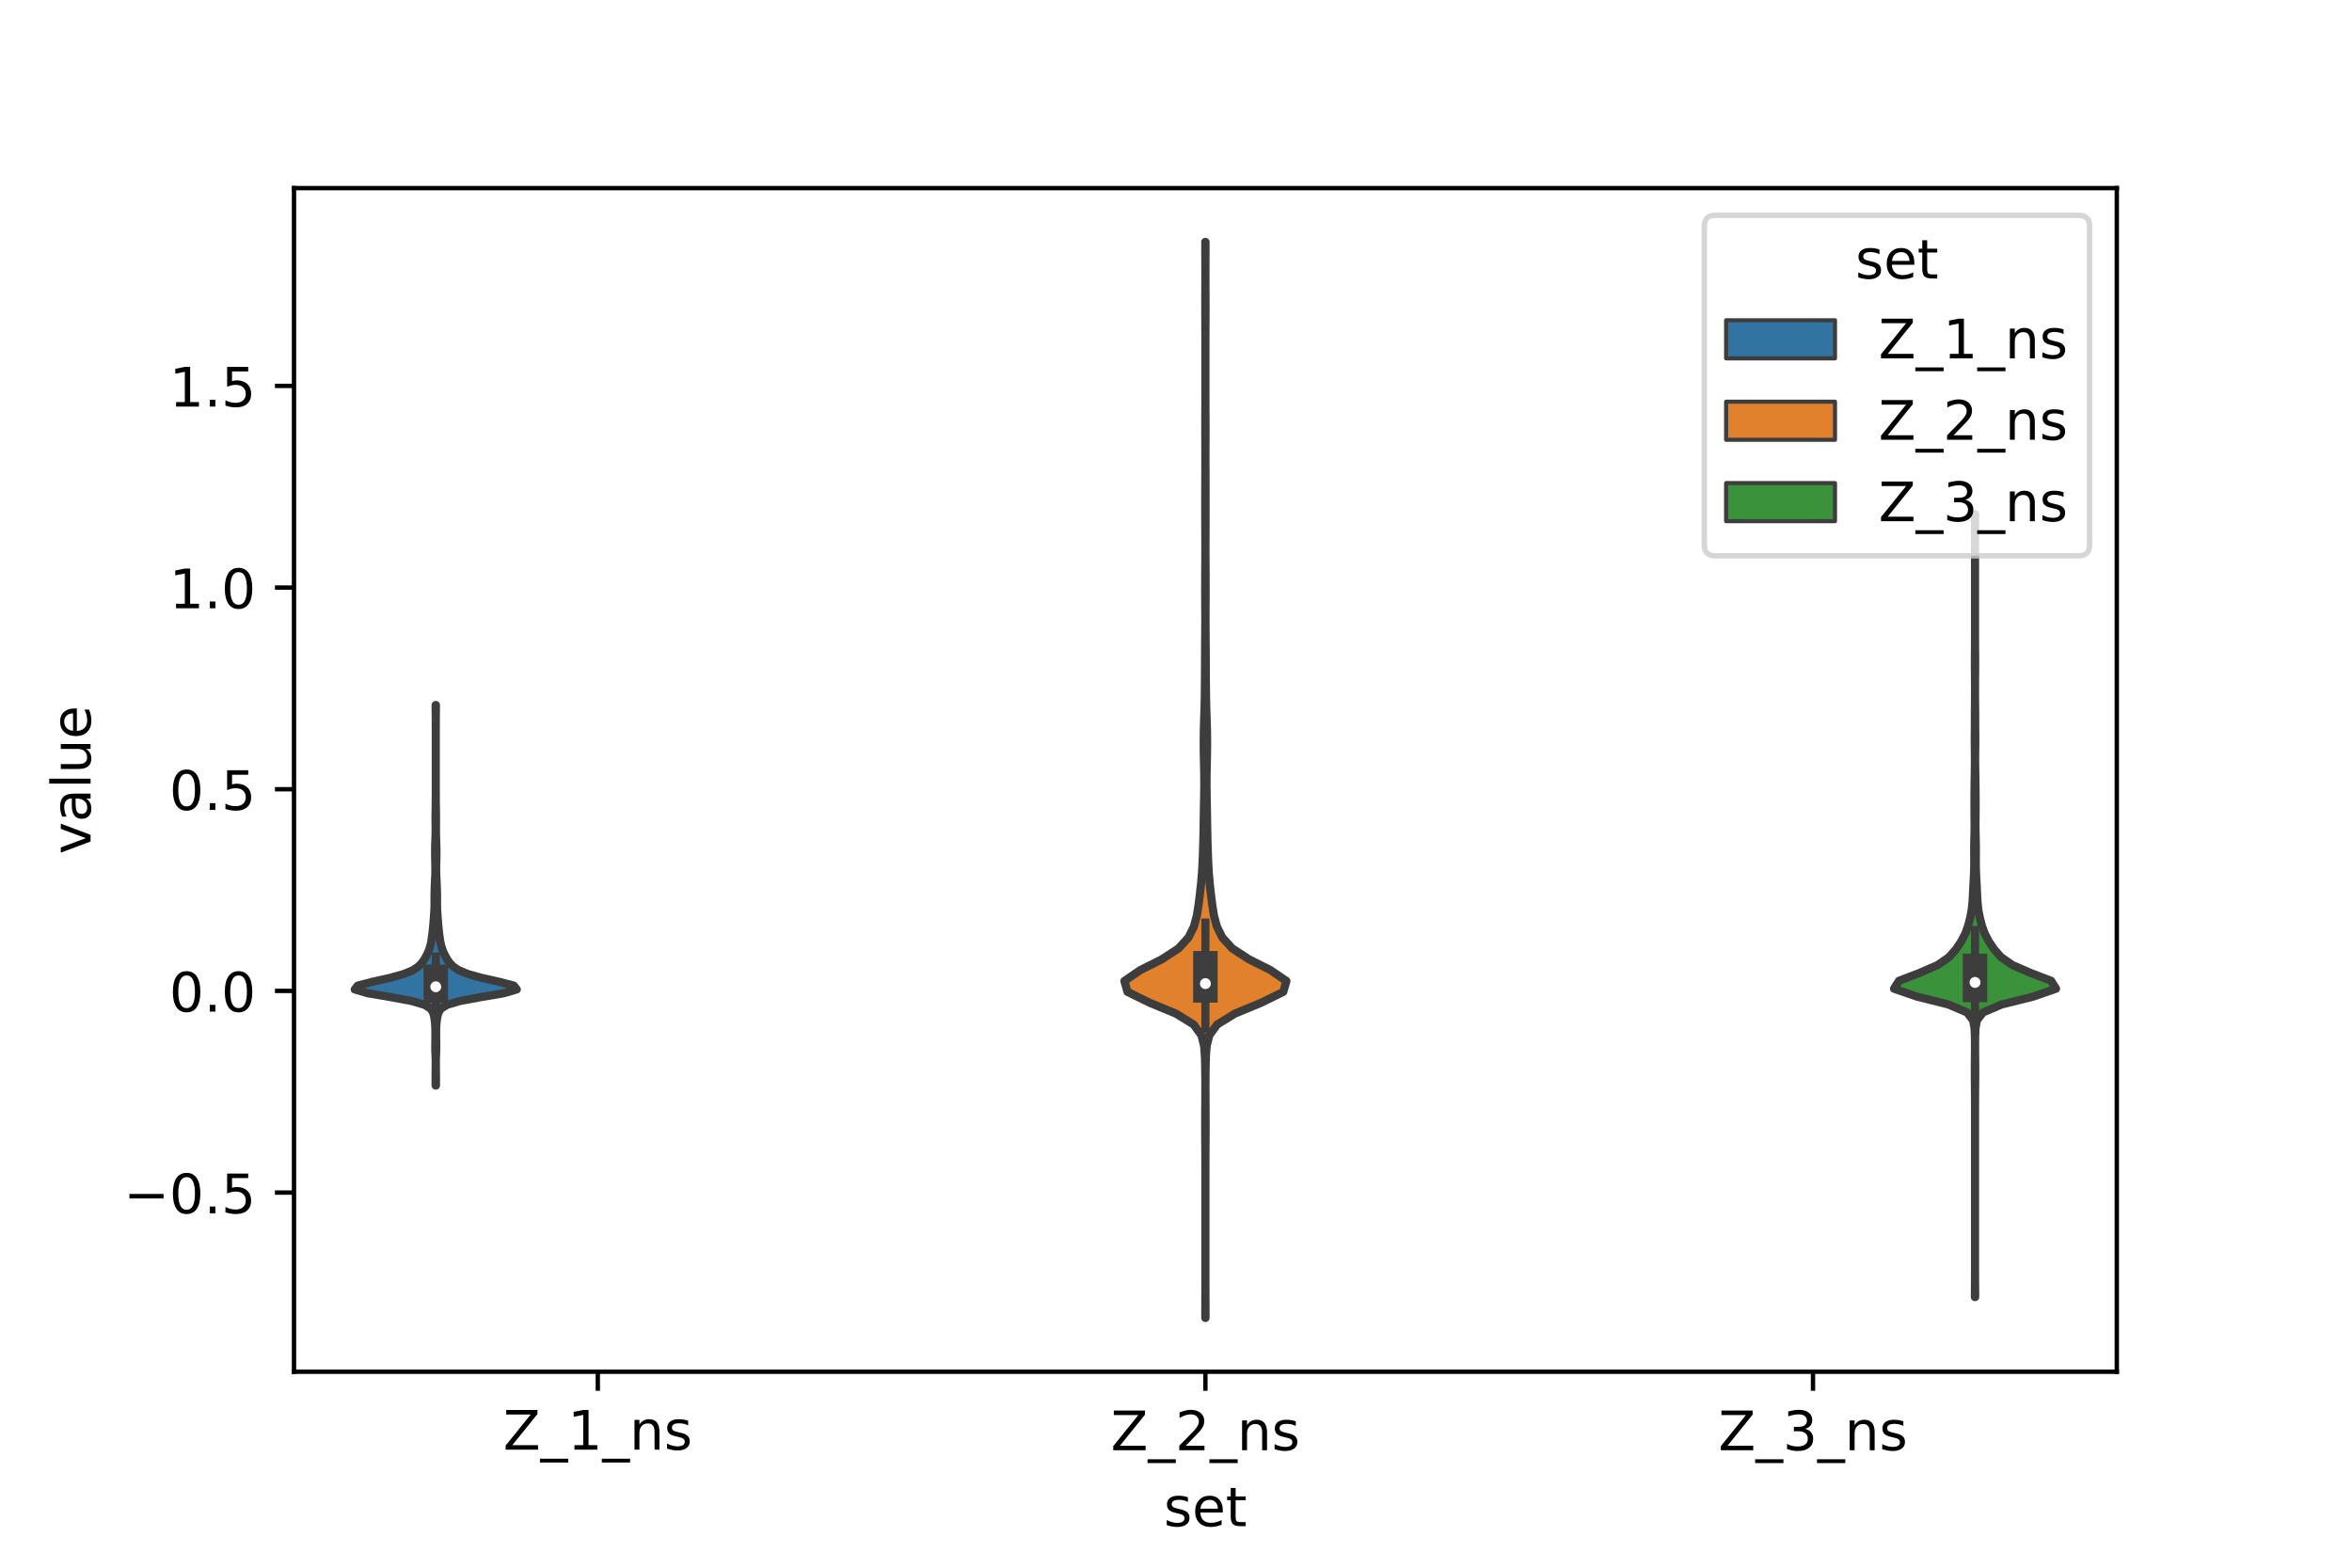<?xml version="1.0" encoding="utf-8" standalone="no"?>
<!DOCTYPE svg PUBLIC "-//W3C//DTD SVG 1.1//EN"
  "http://www.w3.org/Graphics/SVG/1.1/DTD/svg11.dtd">
<!-- Created with matplotlib (https://matplotlib.org/) -->
<svg height="288pt" version="1.1" viewBox="0 0 432 288" width="432pt" xmlns="http://www.w3.org/2000/svg" xmlns:xlink="http://www.w3.org/1999/xlink">
 <defs>
  <style type="text/css">*{stroke-linecap:butt;stroke-linejoin:round;}</style>
 </defs>
 <g id="figure_1">
  <g id="patch_1">
   <path d="M 0 288 
L 432 288 
L 432 0 
L 0 0 
z
" style="fill:#ffffff;"/>
  </g>
  <g id="axes_1">
   <g id="patch_2">
    <path d="M 54 252 
L 388.8 252 
L 388.8 34.56 
L 54 34.56 
z
" style="fill:#ffffff;"/>
   </g>
   <g id="PolyCollection_1">
    <defs>
     <path d="M 80.071 -88.579 
L 80.009 -88.579 
L 80.005 -89.285 
L 80.005 -89.992 
L 80.009 -90.698 
L 80.018 -91.404 
L 80.026 -92.11 
L 80.028 -92.816 
L 80.016 -93.522 
L 79.991 -94.228 
L 79.964 -94.934 
L 79.95 -95.64 
L 79.954 -96.346 
L 79.964 -97.052 
L 79.971 -97.758 
L 79.973 -98.464 
L 79.961 -99.17 
L 79.924 -99.876 
L 79.85 -100.582 
L 79.736 -101.288 
L 79.543 -101.994 
L 79.097 -102.7 
L 77.973 -103.406 
L 75.573 -104.113 
L 71.734 -104.819 
L 67.569 -105.525 
L 65.16 -106.231 
L 65.711 -106.937 
L 68.425 -107.643 
L 71.595 -108.349 
L 74.13 -109.055 
L 75.826 -109.761 
L 76.879 -110.467 
L 77.544 -111.173 
L 78.018 -111.879 
L 78.401 -112.585 
L 78.721 -113.291 
L 78.971 -113.997 
L 79.148 -114.703 
L 79.271 -115.409 
L 79.367 -116.115 
L 79.455 -116.821 
L 79.533 -117.527 
L 79.597 -118.234 
L 79.652 -118.94 
L 79.704 -119.646 
L 79.755 -120.352 
L 79.794 -121.058 
L 79.813 -121.764 
L 79.812 -122.47 
L 79.808 -123.176 
L 79.816 -123.882 
L 79.835 -124.588 
L 79.86 -125.294 
L 79.889 -126 
L 79.924 -126.706 
L 79.955 -127.412 
L 79.967 -128.118 
L 79.962 -128.824 
L 79.947 -129.53 
L 79.932 -130.236 
L 79.921 -130.942 
L 79.918 -131.648 
L 79.926 -132.355 
L 79.947 -133.061 
L 79.972 -133.767 
L 79.993 -134.473 
L 80.007 -135.179 
L 80.011 -135.885 
L 80.005 -136.591 
L 79.998 -137.297 
L 79.997 -138.003 
L 80.005 -138.709 
L 80.017 -139.415 
L 80.029 -140.121 
L 80.036 -140.827 
L 80.039 -141.533 
L 80.04 -142.239 
L 80.04 -142.945 
L 80.04 -143.651 
L 80.04 -144.357 
L 80.04 -145.063 
L 80.04 -145.769 
L 80.04 -146.476 
L 80.04 -147.182 
L 80.04 -147.888 
L 80.04 -148.594 
L 80.04 -149.3 
L 80.04 -150.006 
L 80.04 -150.712 
L 80.04 -151.418 
L 80.04 -152.124 
L 80.04 -152.83 
L 80.04 -153.536 
L 80.04 -154.242 
L 80.04 -154.948 
L 80.038 -155.654 
L 80.035 -156.36 
L 80.027 -157.066 
L 80.019 -157.772 
L 80.015 -158.478 
L 80.065 -158.478 
L 80.065 -158.478 
L 80.061 -157.772 
L 80.053 -157.066 
L 80.045 -156.36 
L 80.042 -155.654 
L 80.04 -154.948 
L 80.04 -154.242 
L 80.04 -153.536 
L 80.04 -152.83 
L 80.04 -152.124 
L 80.04 -151.418 
L 80.04 -150.712 
L 80.04 -150.006 
L 80.04 -149.3 
L 80.04 -148.594 
L 80.04 -147.888 
L 80.04 -147.182 
L 80.04 -146.476 
L 80.04 -145.769 
L 80.04 -145.063 
L 80.04 -144.357 
L 80.04 -143.651 
L 80.04 -142.945 
L 80.04 -142.239 
L 80.041 -141.533 
L 80.044 -140.827 
L 80.051 -140.121 
L 80.063 -139.415 
L 80.075 -138.709 
L 80.083 -138.003 
L 80.082 -137.297 
L 80.075 -136.591 
L 80.069 -135.885 
L 80.073 -135.179 
L 80.087 -134.473 
L 80.108 -133.767 
L 80.133 -133.061 
L 80.154 -132.355 
L 80.162 -131.648 
L 80.159 -130.942 
L 80.148 -130.236 
L 80.133 -129.53 
L 80.118 -128.824 
L 80.113 -128.118 
L 80.125 -127.412 
L 80.156 -126.706 
L 80.191 -126 
L 80.22 -125.294 
L 80.245 -124.588 
L 80.264 -123.882 
L 80.272 -123.176 
L 80.268 -122.47 
L 80.267 -121.764 
L 80.286 -121.058 
L 80.325 -120.352 
L 80.376 -119.646 
L 80.428 -118.94 
L 80.483 -118.234 
L 80.547 -117.527 
L 80.625 -116.821 
L 80.713 -116.115 
L 80.809 -115.409 
L 80.932 -114.703 
L 81.109 -113.997 
L 81.359 -113.291 
L 81.679 -112.585 
L 82.062 -111.879 
L 82.536 -111.173 
L 83.201 -110.467 
L 84.254 -109.761 
L 85.95 -109.055 
L 88.485 -108.349 
L 91.655 -107.643 
L 94.369 -106.937 
L 94.92 -106.231 
L 92.511 -105.525 
L 88.346 -104.819 
L 84.507 -104.113 
L 82.107 -103.406 
L 80.983 -102.7 
L 80.537 -101.994 
L 80.344 -101.288 
L 80.23 -100.582 
L 80.156 -99.876 
L 80.119 -99.17 
L 80.107 -98.464 
L 80.109 -97.758 
L 80.116 -97.052 
L 80.126 -96.346 
L 80.13 -95.64 
L 80.116 -94.934 
L 80.089 -94.228 
L 80.064 -93.522 
L 80.052 -92.816 
L 80.054 -92.11 
L 80.062 -91.404 
L 80.071 -90.698 
L 80.075 -89.992 
L 80.075 -89.285 
L 80.071 -88.579 
z
" id="m23ec4e7ad5" style="stroke:#3d3d3d;stroke-width:1.5;"/>
    </defs>
    <g clip-path="url(#p0350b9b91b)">
     <use style="fill:#3274a1;stroke:#3d3d3d;stroke-width:1.5;" x="0" xlink:href="#m23ec4e7ad5" y="288"/>
    </g>
   </g>
   <g id="PolyCollection_2">
    <defs>
     <path d="M 221.422 -45.884 
L 221.378 -45.884 
L 221.382 -47.88 
L 221.39 -49.877 
L 221.396 -51.874 
L 221.399 -53.87 
L 221.4 -55.867 
L 221.4 -57.864 
L 221.4 -59.86 
L 221.4 -61.857 
L 221.4 -63.854 
L 221.4 -65.851 
L 221.4 -67.847 
L 221.4 -69.844 
L 221.399 -71.841 
L 221.396 -73.837 
L 221.389 -75.834 
L 221.377 -77.831 
L 221.366 -79.827 
L 221.362 -81.824 
L 221.368 -83.821 
L 221.38 -85.818 
L 221.388 -87.814 
L 221.385 -89.811 
L 221.365 -91.808 
L 221.317 -93.804 
L 221.174 -95.801 
L 220.688 -97.798 
L 219.23 -99.794 
L 215.981 -101.791 
L 211.155 -103.788 
L 207.093 -105.784 
L 206.52 -107.781 
L 209.439 -109.778 
L 213.414 -111.775 
L 216.474 -113.771 
L 218.29 -115.768 
L 219.283 -117.765 
L 219.822 -119.761 
L 220.14 -121.758 
L 220.391 -123.755 
L 220.614 -125.751 
L 220.782 -127.748 
L 220.89 -129.745 
L 220.965 -131.741 
L 221.025 -133.738 
L 221.067 -135.735 
L 221.097 -137.732 
L 221.13 -139.728 
L 221.17 -141.725 
L 221.196 -143.722 
L 221.184 -145.718 
L 221.143 -147.715 
L 221.102 -149.712 
L 221.086 -151.708 
L 221.107 -153.705 
L 221.165 -155.702 
L 221.232 -157.699 
L 221.28 -159.695 
L 221.305 -161.692 
L 221.321 -163.689 
L 221.333 -165.685 
L 221.341 -167.682 
L 221.352 -169.679 
L 221.367 -171.675 
L 221.379 -173.672 
L 221.378 -175.669 
L 221.367 -177.665 
L 221.359 -179.662 
L 221.363 -181.659 
L 221.375 -183.656 
L 221.386 -185.652 
L 221.388 -187.649 
L 221.382 -189.646 
L 221.376 -191.642 
L 221.373 -193.639 
L 221.373 -195.636 
L 221.374 -197.632 
L 221.378 -199.629 
L 221.385 -201.626 
L 221.39 -203.622 
L 221.387 -205.619 
L 221.381 -207.616 
L 221.378 -209.613 
L 221.383 -211.609 
L 221.391 -213.606 
L 221.397 -215.603 
L 221.399 -217.599 
L 221.4 -219.596 
L 221.4 -221.593 
L 221.399 -223.589 
L 221.396 -225.586 
L 221.39 -227.583 
L 221.382 -229.58 
L 221.378 -231.576 
L 221.382 -233.573 
L 221.389 -235.57 
L 221.393 -237.566 
L 221.389 -239.563 
L 221.382 -241.56 
L 221.378 -243.556 
L 221.422 -243.556 
L 221.422 -243.556 
L 221.418 -241.56 
L 221.411 -239.563 
L 221.407 -237.566 
L 221.411 -235.57 
L 221.418 -233.573 
L 221.422 -231.576 
L 221.418 -229.58 
L 221.41 -227.583 
L 221.404 -225.586 
L 221.401 -223.589 
L 221.4 -221.593 
L 221.4 -219.596 
L 221.401 -217.599 
L 221.403 -215.603 
L 221.409 -213.606 
L 221.417 -211.609 
L 221.422 -209.613 
L 221.419 -207.616 
L 221.413 -205.619 
L 221.41 -203.622 
L 221.415 -201.626 
L 221.422 -199.629 
L 221.426 -197.632 
L 221.427 -195.636 
L 221.427 -193.639 
L 221.424 -191.642 
L 221.418 -189.646 
L 221.412 -187.649 
L 221.414 -185.652 
L 221.425 -183.656 
L 221.437 -181.659 
L 221.441 -179.662 
L 221.433 -177.665 
L 221.422 -175.669 
L 221.421 -173.672 
L 221.433 -171.675 
L 221.448 -169.679 
L 221.459 -167.682 
L 221.467 -165.685 
L 221.479 -163.689 
L 221.495 -161.692 
L 221.52 -159.695 
L 221.568 -157.699 
L 221.635 -155.702 
L 221.693 -153.705 
L 221.714 -151.708 
L 221.698 -149.712 
L 221.657 -147.715 
L 221.616 -145.718 
L 221.604 -143.722 
L 221.63 -141.725 
L 221.67 -139.728 
L 221.703 -137.732 
L 221.733 -135.735 
L 221.775 -133.738 
L 221.835 -131.741 
L 221.91 -129.745 
L 222.018 -127.748 
L 222.186 -125.751 
L 222.409 -123.755 
L 222.66 -121.758 
L 222.978 -119.761 
L 223.517 -117.765 
L 224.51 -115.768 
L 226.326 -113.771 
L 229.386 -111.775 
L 233.361 -109.778 
L 236.28 -107.781 
L 235.707 -105.784 
L 231.645 -103.788 
L 226.819 -101.791 
L 223.57 -99.794 
L 222.112 -97.798 
L 221.626 -95.801 
L 221.483 -93.804 
L 221.435 -91.808 
L 221.415 -89.811 
L 221.412 -87.814 
L 221.42 -85.818 
L 221.432 -83.821 
L 221.438 -81.824 
L 221.434 -79.827 
L 221.423 -77.831 
L 221.411 -75.834 
L 221.404 -73.837 
L 221.401 -71.841 
L 221.4 -69.844 
L 221.4 -67.847 
L 221.4 -65.851 
L 221.4 -63.854 
L 221.4 -61.857 
L 221.4 -59.86 
L 221.4 -57.864 
L 221.4 -55.867 
L 221.401 -53.87 
L 221.404 -51.874 
L 221.41 -49.877 
L 221.418 -47.88 
L 221.422 -45.884 
z
" id="m644ae819ed" style="stroke:#3d3d3d;stroke-width:1.5;"/>
    </defs>
    <g clip-path="url(#p0350b9b91b)">
     <use style="fill:#e1812c;stroke:#3d3d3d;stroke-width:1.5;" x="0" xlink:href="#m644ae819ed" y="288"/>
    </g>
   </g>
   <g id="PolyCollection_3">
    <defs>
     <path d="M 362.787 -49.714 
L 362.733 -49.714 
L 362.741 -51.167 
L 362.753 -52.619 
L 362.759 -54.072 
L 362.76 -55.525 
L 362.76 -56.977 
L 362.76 -58.43 
L 362.76 -59.883 
L 362.76 -61.335 
L 362.76 -62.788 
L 362.76 -64.241 
L 362.76 -65.693 
L 362.76 -67.146 
L 362.76 -68.599 
L 362.76 -70.051 
L 362.76 -71.504 
L 362.76 -72.956 
L 362.76 -74.409 
L 362.76 -75.862 
L 362.76 -77.314 
L 362.76 -78.767 
L 362.76 -80.22 
L 362.76 -81.672 
L 362.76 -83.125 
L 362.76 -84.578 
L 362.757 -86.03 
L 362.748 -87.483 
L 362.733 -88.936 
L 362.722 -90.388 
L 362.722 -91.841 
L 362.732 -93.294 
L 362.746 -94.746 
L 362.75 -96.199 
L 362.732 -97.652 
L 362.672 -99.104 
L 362.413 -100.557 
L 361.287 -102.01 
L 357.878 -103.462 
L 352.073 -104.915 
L 347.88 -106.367 
L 348.793 -107.82 
L 352.583 -109.273 
L 355.918 -110.725 
L 357.999 -112.178 
L 359.273 -113.631 
L 360.242 -115.083 
L 360.999 -116.536 
L 361.51 -117.989 
L 361.885 -119.441 
L 362.157 -120.894 
L 362.306 -122.347 
L 362.385 -123.799 
L 362.456 -125.252 
L 362.536 -126.705 
L 362.598 -128.157 
L 362.622 -129.61 
L 362.612 -131.063 
L 362.606 -132.515 
L 362.637 -133.968 
L 362.672 -135.42 
L 362.676 -136.873 
L 362.663 -138.326 
L 362.652 -139.778 
L 362.655 -141.231 
L 362.667 -142.684 
L 362.681 -144.136 
L 362.703 -145.589 
L 362.729 -147.042 
L 362.741 -148.494 
L 362.728 -149.947 
L 362.708 -151.4 
L 362.712 -152.852 
L 362.726 -154.305 
L 362.73 -155.758 
L 362.736 -157.21 
L 362.749 -158.663 
L 362.758 -160.116 
L 362.759 -161.568 
L 362.755 -163.021 
L 362.743 -164.474 
L 362.733 -165.926 
L 362.739 -167.379 
L 362.752 -168.831 
L 362.758 -170.284 
L 362.76 -171.737 
L 362.76 -173.189 
L 362.76 -174.642 
L 362.76 -176.095 
L 362.76 -177.547 
L 362.76 -179 
L 362.76 -180.453 
L 362.76 -181.905 
L 362.76 -183.358 
L 362.76 -184.811 
L 362.76 -186.263 
L 362.76 -187.716 
L 362.759 -189.169 
L 362.753 -190.621 
L 362.741 -192.074 
L 362.733 -193.527 
L 362.787 -193.527 
L 362.787 -193.527 
L 362.779 -192.074 
L 362.767 -190.621 
L 362.761 -189.169 
L 362.76 -187.716 
L 362.76 -186.263 
L 362.76 -184.811 
L 362.76 -183.358 
L 362.76 -181.905 
L 362.76 -180.453 
L 362.76 -179 
L 362.76 -177.547 
L 362.76 -176.095 
L 362.76 -174.642 
L 362.76 -173.189 
L 362.76 -171.737 
L 362.762 -170.284 
L 362.768 -168.831 
L 362.781 -167.379 
L 362.787 -165.926 
L 362.777 -164.474 
L 362.765 -163.021 
L 362.761 -161.568 
L 362.762 -160.116 
L 362.771 -158.663 
L 362.784 -157.21 
L 362.79 -155.758 
L 362.794 -154.305 
L 362.808 -152.852 
L 362.812 -151.4 
L 362.792 -149.947 
L 362.779 -148.494 
L 362.791 -147.042 
L 362.817 -145.589 
L 362.839 -144.136 
L 362.853 -142.684 
L 362.865 -141.231 
L 362.868 -139.778 
L 362.857 -138.326 
L 362.844 -136.873 
L 362.848 -135.42 
L 362.883 -133.968 
L 362.914 -132.515 
L 362.908 -131.063 
L 362.898 -129.61 
L 362.922 -128.157 
L 362.984 -126.705 
L 363.064 -125.252 
L 363.135 -123.799 
L 363.214 -122.347 
L 363.363 -120.894 
L 363.635 -119.441 
L 364.01 -117.989 
L 364.521 -116.536 
L 365.278 -115.083 
L 366.247 -113.631 
L 367.521 -112.178 
L 369.602 -110.725 
L 372.937 -109.273 
L 376.727 -107.82 
L 377.64 -106.367 
L 373.447 -104.915 
L 367.642 -103.462 
L 364.233 -102.01 
L 363.107 -100.557 
L 362.848 -99.104 
L 362.788 -97.652 
L 362.77 -96.199 
L 362.774 -94.746 
L 362.788 -93.294 
L 362.798 -91.841 
L 362.798 -90.388 
L 362.787 -88.936 
L 362.772 -87.483 
L 362.763 -86.03 
L 362.76 -84.578 
L 362.76 -83.125 
L 362.76 -81.672 
L 362.76 -80.22 
L 362.76 -78.767 
L 362.76 -77.314 
L 362.76 -75.862 
L 362.76 -74.409 
L 362.76 -72.956 
L 362.76 -71.504 
L 362.76 -70.051 
L 362.76 -68.599 
L 362.76 -67.146 
L 362.76 -65.693 
L 362.76 -64.241 
L 362.76 -62.788 
L 362.76 -61.335 
L 362.76 -59.883 
L 362.76 -58.43 
L 362.76 -56.977 
L 362.76 -55.525 
L 362.761 -54.072 
L 362.767 -52.619 
L 362.779 -51.167 
L 362.787 -49.714 
z
" id="m4763a190d9" style="stroke:#3d3d3d;stroke-width:1.5;"/>
    </defs>
    <g clip-path="url(#p0350b9b91b)">
     <use style="fill:#3a923a;stroke:#3d3d3d;stroke-width:1.5;" x="0" xlink:href="#m4763a190d9" y="288"/>
    </g>
   </g>
   <g id="patch_3">
    <path clip-path="url(#p0350b9b91b)" d="M 109.8 182.041 
L 109.8 182.041 
L 109.8 182.041 
L 109.8 182.041 
z
" style="fill:#3274a1;stroke:#3d3d3d;stroke-linejoin:miter;stroke-width:0.75;"/>
   </g>
   <g id="patch_4">
    <path clip-path="url(#p0350b9b91b)" d="M 109.8 182.041 
L 109.8 182.041 
L 109.8 182.041 
L 109.8 182.041 
z
" style="fill:#e1812c;stroke:#3d3d3d;stroke-linejoin:miter;stroke-width:0.75;"/>
   </g>
   <g id="patch_5">
    <path clip-path="url(#p0350b9b91b)" d="M 109.8 182.041 
L 109.8 182.041 
L 109.8 182.041 
L 109.8 182.041 
z
" style="fill:#3a923a;stroke:#3d3d3d;stroke-linejoin:miter;stroke-width:0.75;"/>
   </g>
   <g id="matplotlib.axis_1">
    <g id="xtick_1">
     <g id="line2d_1">
      <defs>
       <path d="M 0 0 
L 0 3.5 
" id="mc8dd8c55d4" style="stroke:#000000;stroke-width:0.8;"/>
      </defs>
      <g>
       <use style="stroke:#000000;stroke-width:0.8;" x="109.8" xlink:href="#mc8dd8c55d4" y="252"/>
      </g>
     </g>
     <g id="text_1">
      <!-- Z_1_ns -->
      <g transform="translate(92.42 266.32)scale(0.1 -0.1)">
       <defs>
        <path d="M 5.609 72.906 
L 62.891 72.906 
L 62.891 65.375 
L 16.797 8.297 
L 64.016 8.297 
L 64.016 0 
L 4.5 0 
L 4.5 7.516 
L 50.594 64.594 
L 5.609 64.594 
z
" id="DejaVuSans-90"/>
        <path d="M 50.984 -16.609 
L 50.984 -23.578 
L -0.984 -23.578 
L -0.984 -16.609 
z
" id="DejaVuSans-95"/>
        <path d="M 12.406 8.297 
L 28.516 8.297 
L 28.516 63.922 
L 10.984 60.406 
L 10.984 69.391 
L 28.422 72.906 
L 38.281 72.906 
L 38.281 8.297 
L 54.391 8.297 
L 54.391 0 
L 12.406 0 
z
" id="DejaVuSans-49"/>
        <path d="M 54.891 33.016 
L 54.891 0 
L 45.906 0 
L 45.906 32.719 
Q 45.906 40.484 42.875 44.328 
Q 39.844 48.188 33.797 48.188 
Q 26.516 48.188 22.312 43.547 
Q 18.109 38.922 18.109 30.906 
L 18.109 0 
L 9.078 0 
L 9.078 54.688 
L 18.109 54.688 
L 18.109 46.188 
Q 21.344 51.125 25.703 53.562 
Q 30.078 56 35.797 56 
Q 45.219 56 50.047 50.172 
Q 54.891 44.344 54.891 33.016 
z
" id="DejaVuSans-110"/>
        <path d="M 44.281 53.078 
L 44.281 44.578 
Q 40.484 46.531 36.375 47.5 
Q 32.281 48.484 27.875 48.484 
Q 21.188 48.484 17.844 46.438 
Q 14.5 44.391 14.5 40.281 
Q 14.5 37.156 16.891 35.375 
Q 19.281 33.594 26.516 31.984 
L 29.594 31.297 
Q 39.156 29.25 43.188 25.516 
Q 47.219 21.781 47.219 15.094 
Q 47.219 7.469 41.188 3.016 
Q 35.156 -1.422 24.609 -1.422 
Q 20.219 -1.422 15.453 -0.562 
Q 10.688 0.297 5.422 2 
L 5.422 11.281 
Q 10.406 8.688 15.234 7.391 
Q 20.062 6.109 24.812 6.109 
Q 31.156 6.109 34.562 8.281 
Q 37.984 10.453 37.984 14.406 
Q 37.984 18.062 35.516 20.016 
Q 33.062 21.969 24.703 23.781 
L 21.578 24.516 
Q 13.234 26.266 9.516 29.906 
Q 5.812 33.547 5.812 39.891 
Q 5.812 47.609 11.281 51.797 
Q 16.75 56 26.812 56 
Q 31.781 56 36.172 55.266 
Q 40.578 54.547 44.281 53.078 
z
" id="DejaVuSans-115"/>
       </defs>
       <use xlink:href="#DejaVuSans-90"/>
       <use x="68.506" xlink:href="#DejaVuSans-95"/>
       <use x="118.506" xlink:href="#DejaVuSans-49"/>
       <use x="182.129" xlink:href="#DejaVuSans-95"/>
       <use x="232.129" xlink:href="#DejaVuSans-110"/>
       <use x="295.508" xlink:href="#DejaVuSans-115"/>
      </g>
     </g>
    </g>
    <g id="xtick_2">
     <g id="line2d_2">
      <g>
       <use style="stroke:#000000;stroke-width:0.8;" x="221.4" xlink:href="#mc8dd8c55d4" y="252"/>
      </g>
     </g>
     <g id="text_2">
      <!-- Z_2_ns -->
      <g transform="translate(204.02 266.422)scale(0.1 -0.1)">
       <defs>
        <path d="M 19.188 8.297 
L 53.609 8.297 
L 53.609 0 
L 7.328 0 
L 7.328 8.297 
Q 12.938 14.109 22.625 23.891 
Q 32.328 33.688 34.812 36.531 
Q 39.547 41.844 41.422 45.531 
Q 43.312 49.219 43.312 52.781 
Q 43.312 58.594 39.234 62.25 
Q 35.156 65.922 28.609 65.922 
Q 23.969 65.922 18.812 64.312 
Q 13.672 62.703 7.812 59.422 
L 7.812 69.391 
Q 13.766 71.781 18.938 73 
Q 24.125 74.219 28.422 74.219 
Q 39.75 74.219 46.484 68.547 
Q 53.219 62.891 53.219 53.422 
Q 53.219 48.922 51.531 44.891 
Q 49.859 40.875 45.406 35.406 
Q 44.188 33.984 37.641 27.219 
Q 31.109 20.453 19.188 8.297 
z
" id="DejaVuSans-50"/>
       </defs>
       <use xlink:href="#DejaVuSans-90"/>
       <use x="68.506" xlink:href="#DejaVuSans-95"/>
       <use x="118.506" xlink:href="#DejaVuSans-50"/>
       <use x="182.129" xlink:href="#DejaVuSans-95"/>
       <use x="232.129" xlink:href="#DejaVuSans-110"/>
       <use x="295.508" xlink:href="#DejaVuSans-115"/>
      </g>
     </g>
    </g>
    <g id="xtick_3">
     <g id="line2d_3">
      <g>
       <use style="stroke:#000000;stroke-width:0.8;" x="333" xlink:href="#mc8dd8c55d4" y="252"/>
      </g>
     </g>
     <g id="text_3">
      <!-- Z_3_ns -->
      <g transform="translate(315.62 266.422)scale(0.1 -0.1)">
       <defs>
        <path d="M 40.578 39.312 
Q 47.656 37.797 51.625 33 
Q 55.609 28.219 55.609 21.188 
Q 55.609 10.406 48.188 4.484 
Q 40.766 -1.422 27.094 -1.422 
Q 22.516 -1.422 17.656 -0.516 
Q 12.797 0.391 7.625 2.203 
L 7.625 11.719 
Q 11.719 9.328 16.594 8.109 
Q 21.484 6.891 26.812 6.891 
Q 36.078 6.891 40.938 10.547 
Q 45.797 14.203 45.797 21.188 
Q 45.797 27.641 41.281 31.266 
Q 36.766 34.906 28.719 34.906 
L 20.219 34.906 
L 20.219 43.016 
L 29.109 43.016 
Q 36.375 43.016 40.234 45.922 
Q 44.094 48.828 44.094 54.297 
Q 44.094 59.906 40.109 62.906 
Q 36.141 65.922 28.719 65.922 
Q 24.656 65.922 20.016 65.031 
Q 15.375 64.156 9.812 62.312 
L 9.812 71.094 
Q 15.438 72.656 20.344 73.438 
Q 25.25 74.219 29.594 74.219 
Q 40.828 74.219 47.359 69.109 
Q 53.906 64.016 53.906 55.328 
Q 53.906 49.266 50.438 45.094 
Q 46.969 40.922 40.578 39.312 
z
" id="DejaVuSans-51"/>
       </defs>
       <use xlink:href="#DejaVuSans-90"/>
       <use x="68.506" xlink:href="#DejaVuSans-95"/>
       <use x="118.506" xlink:href="#DejaVuSans-51"/>
       <use x="182.129" xlink:href="#DejaVuSans-95"/>
       <use x="232.129" xlink:href="#DejaVuSans-110"/>
       <use x="295.508" xlink:href="#DejaVuSans-115"/>
      </g>
     </g>
    </g>
    <g id="text_4">
     <!-- set -->
     <g transform="translate(213.759 280.378)scale(0.1 -0.1)">
      <defs>
       <path d="M 56.203 29.594 
L 56.203 25.203 
L 14.891 25.203 
Q 15.484 15.922 20.484 11.062 
Q 25.484 6.203 34.422 6.203 
Q 39.594 6.203 44.453 7.469 
Q 49.312 8.734 54.109 11.281 
L 54.109 2.781 
Q 49.266 0.734 44.188 -0.344 
Q 39.109 -1.422 33.891 -1.422 
Q 20.797 -1.422 13.156 6.188 
Q 5.516 13.812 5.516 26.812 
Q 5.516 40.234 12.766 48.109 
Q 20.016 56 32.328 56 
Q 43.359 56 49.781 48.891 
Q 56.203 41.797 56.203 29.594 
z
M 47.219 32.234 
Q 47.125 39.594 43.094 43.984 
Q 39.062 48.391 32.422 48.391 
Q 24.906 48.391 20.391 44.141 
Q 15.875 39.891 15.188 32.172 
z
" id="DejaVuSans-101"/>
       <path d="M 18.312 70.219 
L 18.312 54.688 
L 36.812 54.688 
L 36.812 47.703 
L 18.312 47.703 
L 18.312 18.016 
Q 18.312 11.328 20.141 9.422 
Q 21.969 7.516 27.594 7.516 
L 36.812 7.516 
L 36.812 0 
L 27.594 0 
Q 17.188 0 13.234 3.875 
Q 9.281 7.766 9.281 18.016 
L 9.281 47.703 
L 2.688 47.703 
L 2.688 54.688 
L 9.281 54.688 
L 9.281 70.219 
z
" id="DejaVuSans-116"/>
      </defs>
      <use xlink:href="#DejaVuSans-115"/>
      <use x="52.1" xlink:href="#DejaVuSans-101"/>
      <use x="113.623" xlink:href="#DejaVuSans-116"/>
     </g>
    </g>
   </g>
   <g id="matplotlib.axis_2">
    <g id="ytick_1">
     <g id="line2d_4">
      <defs>
       <path d="M 0 0 
L -3.5 0 
" id="m8753cf6f45" style="stroke:#000000;stroke-width:0.8;"/>
      </defs>
      <g>
       <use style="stroke:#000000;stroke-width:0.8;" x="54" xlink:href="#m8753cf6f45" y="219.09"/>
      </g>
     </g>
     <g id="text_5">
      <!-- −0.5 -->
      <g transform="translate(22.717 222.889)scale(0.1 -0.1)">
       <defs>
        <path d="M 10.594 35.5 
L 73.188 35.5 
L 73.188 27.203 
L 10.594 27.203 
z
" id="DejaVuSans-8722"/>
        <path d="M 31.781 66.406 
Q 24.172 66.406 20.328 58.906 
Q 16.5 51.422 16.5 36.375 
Q 16.5 21.391 20.328 13.891 
Q 24.172 6.391 31.781 6.391 
Q 39.453 6.391 43.281 13.891 
Q 47.125 21.391 47.125 36.375 
Q 47.125 51.422 43.281 58.906 
Q 39.453 66.406 31.781 66.406 
z
M 31.781 74.219 
Q 44.047 74.219 50.516 64.516 
Q 56.984 54.828 56.984 36.375 
Q 56.984 17.969 50.516 8.266 
Q 44.047 -1.422 31.781 -1.422 
Q 19.531 -1.422 13.062 8.266 
Q 6.594 17.969 6.594 36.375 
Q 6.594 54.828 13.062 64.516 
Q 19.531 74.219 31.781 74.219 
z
" id="DejaVuSans-48"/>
        <path d="M 10.688 12.406 
L 21 12.406 
L 21 0 
L 10.688 0 
z
" id="DejaVuSans-46"/>
        <path d="M 10.797 72.906 
L 49.516 72.906 
L 49.516 64.594 
L 19.828 64.594 
L 19.828 46.734 
Q 21.969 47.469 24.109 47.828 
Q 26.266 48.188 28.422 48.188 
Q 40.625 48.188 47.75 41.5 
Q 54.891 34.812 54.891 23.391 
Q 54.891 11.625 47.562 5.094 
Q 40.234 -1.422 26.906 -1.422 
Q 22.312 -1.422 17.547 -0.641 
Q 12.797 0.141 7.719 1.703 
L 7.719 11.625 
Q 12.109 9.234 16.797 8.062 
Q 21.484 6.891 26.703 6.891 
Q 35.156 6.891 40.078 11.328 
Q 45.016 15.766 45.016 23.391 
Q 45.016 31 40.078 35.438 
Q 35.156 39.891 26.703 39.891 
Q 22.75 39.891 18.812 39.016 
Q 14.891 38.141 10.797 36.281 
z
" id="DejaVuSans-53"/>
       </defs>
       <use xlink:href="#DejaVuSans-8722"/>
       <use x="83.789" xlink:href="#DejaVuSans-48"/>
       <use x="147.412" xlink:href="#DejaVuSans-46"/>
       <use x="179.199" xlink:href="#DejaVuSans-53"/>
      </g>
     </g>
    </g>
    <g id="ytick_2">
     <g id="line2d_5">
      <g>
       <use style="stroke:#000000;stroke-width:0.8;" x="54" xlink:href="#m8753cf6f45" y="182.041"/>
      </g>
     </g>
     <g id="text_6">
      <!-- 0.0 -->
      <g transform="translate(31.097 185.84)scale(0.1 -0.1)">
       <use xlink:href="#DejaVuSans-48"/>
       <use x="63.623" xlink:href="#DejaVuSans-46"/>
       <use x="95.41" xlink:href="#DejaVuSans-48"/>
      </g>
     </g>
    </g>
    <g id="ytick_3">
     <g id="line2d_6">
      <g>
       <use style="stroke:#000000;stroke-width:0.8;" x="54" xlink:href="#m8753cf6f45" y="144.992"/>
      </g>
     </g>
     <g id="text_7">
      <!-- 0.5 -->
      <g transform="translate(31.097 148.791)scale(0.1 -0.1)">
       <use xlink:href="#DejaVuSans-48"/>
       <use x="63.623" xlink:href="#DejaVuSans-46"/>
       <use x="95.41" xlink:href="#DejaVuSans-53"/>
      </g>
     </g>
    </g>
    <g id="ytick_4">
     <g id="line2d_7">
      <g>
       <use style="stroke:#000000;stroke-width:0.8;" x="54" xlink:href="#m8753cf6f45" y="107.943"/>
      </g>
     </g>
     <g id="text_8">
      <!-- 1.0 -->
      <g transform="translate(31.097 111.742)scale(0.1 -0.1)">
       <use xlink:href="#DejaVuSans-49"/>
       <use x="63.623" xlink:href="#DejaVuSans-46"/>
       <use x="95.41" xlink:href="#DejaVuSans-48"/>
      </g>
     </g>
    </g>
    <g id="ytick_5">
     <g id="line2d_8">
      <g>
       <use style="stroke:#000000;stroke-width:0.8;" x="54" xlink:href="#m8753cf6f45" y="70.894"/>
      </g>
     </g>
     <g id="text_9">
      <!-- 1.5 -->
      <g transform="translate(31.097 74.693)scale(0.1 -0.1)">
       <use xlink:href="#DejaVuSans-49"/>
       <use x="63.623" xlink:href="#DejaVuSans-46"/>
       <use x="95.41" xlink:href="#DejaVuSans-53"/>
      </g>
     </g>
    </g>
    <g id="text_10">
     <!-- value -->
     <g transform="translate(16.637 156.938)rotate(-90)scale(0.1 -0.1)">
      <defs>
       <path d="M 2.984 54.688 
L 12.5 54.688 
L 29.594 8.797 
L 46.688 54.688 
L 56.203 54.688 
L 35.688 0 
L 23.484 0 
z
" id="DejaVuSans-118"/>
       <path d="M 34.281 27.484 
Q 23.391 27.484 19.188 25 
Q 14.984 22.516 14.984 16.5 
Q 14.984 11.719 18.141 8.906 
Q 21.297 6.109 26.703 6.109 
Q 34.188 6.109 38.703 11.406 
Q 43.219 16.703 43.219 25.484 
L 43.219 27.484 
z
M 52.203 31.203 
L 52.203 0 
L 43.219 0 
L 43.219 8.297 
Q 40.141 3.328 35.547 0.953 
Q 30.953 -1.422 24.312 -1.422 
Q 15.922 -1.422 10.953 3.297 
Q 6 8.016 6 15.922 
Q 6 25.141 12.172 29.828 
Q 18.359 34.516 30.609 34.516 
L 43.219 34.516 
L 43.219 35.406 
Q 43.219 41.609 39.141 45 
Q 35.062 48.391 27.688 48.391 
Q 23 48.391 18.547 47.266 
Q 14.109 46.141 10.016 43.891 
L 10.016 52.203 
Q 14.938 54.109 19.578 55.047 
Q 24.219 56 28.609 56 
Q 40.484 56 46.344 49.844 
Q 52.203 43.703 52.203 31.203 
z
" id="DejaVuSans-97"/>
       <path d="M 9.422 75.984 
L 18.406 75.984 
L 18.406 0 
L 9.422 0 
z
" id="DejaVuSans-108"/>
       <path d="M 8.5 21.578 
L 8.5 54.688 
L 17.484 54.688 
L 17.484 21.922 
Q 17.484 14.156 20.5 10.266 
Q 23.531 6.391 29.594 6.391 
Q 36.859 6.391 41.078 11.031 
Q 45.312 15.672 45.312 23.688 
L 45.312 54.688 
L 54.297 54.688 
L 54.297 0 
L 45.312 0 
L 45.312 8.406 
Q 42.047 3.422 37.719 1 
Q 33.406 -1.422 27.688 -1.422 
Q 18.266 -1.422 13.375 4.438 
Q 8.5 10.297 8.5 21.578 
z
M 31.109 56 
z
" id="DejaVuSans-117"/>
      </defs>
      <use xlink:href="#DejaVuSans-118"/>
      <use x="59.18" xlink:href="#DejaVuSans-97"/>
      <use x="120.459" xlink:href="#DejaVuSans-108"/>
      <use x="148.242" xlink:href="#DejaVuSans-117"/>
      <use x="211.621" xlink:href="#DejaVuSans-101"/>
     </g>
    </g>
   </g>
   <g id="line2d_9">
    <path clip-path="url(#p0350b9b91b)" d="M 80.04 185.109 
L 80.04 175.74 
" style="fill:none;stroke:#3d3d3d;stroke-linecap:square;stroke-width:1.5;"/>
   </g>
   <g id="line2d_10">
    <path clip-path="url(#p0350b9b91b)" d="M 80.04 181.99 
L 80.04 179.454 
" style="fill:none;stroke:#3d3d3d;stroke-linecap:square;stroke-width:4.5;"/>
   </g>
   <g id="line2d_11">
    <path clip-path="url(#p0350b9b91b)" d="M 221.4 189.004 
L 221.4 169.5 
" style="fill:none;stroke:#3d3d3d;stroke-linecap:square;stroke-width:1.5;"/>
   </g>
   <g id="line2d_12">
    <path clip-path="url(#p0350b9b91b)" d="M 221.4 181.947 
L 221.4 176.965 
" style="fill:none;stroke:#3d3d3d;stroke-linecap:square;stroke-width:4.5;"/>
   </g>
   <g id="line2d_13">
    <path clip-path="url(#p0350b9b91b)" d="M 362.76 186.795 
L 362.76 170.837 
" style="fill:none;stroke:#3d3d3d;stroke-linecap:square;stroke-width:1.5;"/>
   </g>
   <g id="line2d_14">
    <path clip-path="url(#p0350b9b91b)" d="M 362.76 181.858 
L 362.76 177.447 
" style="fill:none;stroke:#3d3d3d;stroke-linecap:square;stroke-width:4.5;"/>
   </g>
   <g id="patch_6">
    <path d="M 54 252 
L 54 34.56 
" style="fill:none;stroke:#000000;stroke-linecap:square;stroke-linejoin:miter;stroke-width:0.8;"/>
   </g>
   <g id="patch_7">
    <path d="M 388.8 252 
L 388.8 34.56 
" style="fill:none;stroke:#000000;stroke-linecap:square;stroke-linejoin:miter;stroke-width:0.8;"/>
   </g>
   <g id="patch_8">
    <path d="M 54 252 
L 388.8 252 
" style="fill:none;stroke:#000000;stroke-linecap:square;stroke-linejoin:miter;stroke-width:0.8;"/>
   </g>
   <g id="patch_9">
    <path d="M 54 34.56 
L 388.8 34.56 
" style="fill:none;stroke:#000000;stroke-linecap:square;stroke-linejoin:miter;stroke-width:0.8;"/>
   </g>
   <g id="PathCollection_1">
    <defs>
     <path d="M 0 1.5 
C 0.398 1.5 0.779 1.342 1.061 1.061 
C 1.342 0.779 1.5 0.398 1.5 0 
C 1.5 -0.398 1.342 -0.779 1.061 -1.061 
C 0.779 -1.342 0.398 -1.5 0 -1.5 
C -0.398 -1.5 -0.779 -1.342 -1.061 -1.061 
C -1.342 -0.779 -1.5 -0.398 -1.5 0 
C -1.5 0.398 -1.342 0.779 -1.061 1.061 
C -0.779 1.342 -0.398 1.5 0 1.5 
z
" id="mfe743333a8" style="stroke:#3d3d3d;"/>
    </defs>
    <g clip-path="url(#p0350b9b91b)">
     <use style="fill:#ffffff;stroke:#3d3d3d;" x="80.04" xlink:href="#mfe743333a8" y="181.284"/>
    </g>
   </g>
   <g id="PathCollection_2">
    <g clip-path="url(#p0350b9b91b)">
     <use style="fill:#ffffff;stroke:#3d3d3d;" x="221.4" xlink:href="#mfe743333a8" y="180.696"/>
    </g>
   </g>
   <g id="PathCollection_3">
    <g clip-path="url(#p0350b9b91b)">
     <use style="fill:#ffffff;stroke:#3d3d3d;" x="362.76" xlink:href="#mfe743333a8" y="180.478"/>
    </g>
   </g>
   <g id="legend_1">
    <g id="patch_10">
     <path d="M 315.041 102.107 
L 381.8 102.107 
Q 383.8 102.107 383.8 100.107 
L 383.8 41.56 
Q 383.8 39.56 381.8 39.56 
L 315.041 39.56 
Q 313.041 39.56 313.041 41.56 
L 313.041 100.107 
Q 313.041 102.107 315.041 102.107 
z
" style="fill:#ffffff;opacity:0.8;stroke:#cccccc;stroke-linejoin:miter;"/>
    </g>
    <g id="text_11">
     <!-- set -->
     <g transform="translate(340.779 51.158)scale(0.1 -0.1)">
      <use xlink:href="#DejaVuSans-115"/>
      <use x="52.1" xlink:href="#DejaVuSans-101"/>
      <use x="113.623" xlink:href="#DejaVuSans-116"/>
     </g>
    </g>
    <g id="patch_11">
     <path d="M 317.041 65.837 
L 337.041 65.837 
L 337.041 58.837 
L 317.041 58.837 
z
" style="fill:#3274a1;stroke:#3d3d3d;stroke-linejoin:miter;stroke-width:0.75;"/>
    </g>
    <g id="text_12">
     <!-- Z_1_ns -->
     <g transform="translate(345.041 65.837)scale(0.1 -0.1)">
      <use xlink:href="#DejaVuSans-90"/>
      <use x="68.506" xlink:href="#DejaVuSans-95"/>
      <use x="118.506" xlink:href="#DejaVuSans-49"/>
      <use x="182.129" xlink:href="#DejaVuSans-95"/>
      <use x="232.129" xlink:href="#DejaVuSans-110"/>
      <use x="295.508" xlink:href="#DejaVuSans-115"/>
     </g>
    </g>
    <g id="patch_12">
     <path d="M 317.041 80.793 
L 337.041 80.793 
L 337.041 73.793 
L 317.041 73.793 
z
" style="fill:#e1812c;stroke:#3d3d3d;stroke-linejoin:miter;stroke-width:0.75;"/>
    </g>
    <g id="text_13">
     <!-- Z_2_ns -->
     <g transform="translate(345.041 80.793)scale(0.1 -0.1)">
      <use xlink:href="#DejaVuSans-90"/>
      <use x="68.506" xlink:href="#DejaVuSans-95"/>
      <use x="118.506" xlink:href="#DejaVuSans-50"/>
      <use x="182.129" xlink:href="#DejaVuSans-95"/>
      <use x="232.129" xlink:href="#DejaVuSans-110"/>
      <use x="295.508" xlink:href="#DejaVuSans-115"/>
     </g>
    </g>
    <g id="patch_13">
     <path d="M 317.041 95.749 
L 337.041 95.749 
L 337.041 88.749 
L 317.041 88.749 
z
" style="fill:#3a923a;stroke:#3d3d3d;stroke-linejoin:miter;stroke-width:0.75;"/>
    </g>
    <g id="text_14">
     <!-- Z_3_ns -->
     <g transform="translate(345.041 95.749)scale(0.1 -0.1)">
      <use xlink:href="#DejaVuSans-90"/>
      <use x="68.506" xlink:href="#DejaVuSans-95"/>
      <use x="118.506" xlink:href="#DejaVuSans-51"/>
      <use x="182.129" xlink:href="#DejaVuSans-95"/>
      <use x="232.129" xlink:href="#DejaVuSans-110"/>
      <use x="295.508" xlink:href="#DejaVuSans-115"/>
     </g>
    </g>
   </g>
  </g>
 </g>
 <defs>
  <clipPath id="p0350b9b91b">
   <rect height="217.44" width="334.8" x="54" y="34.56"/>
  </clipPath>
 </defs>
</svg>
